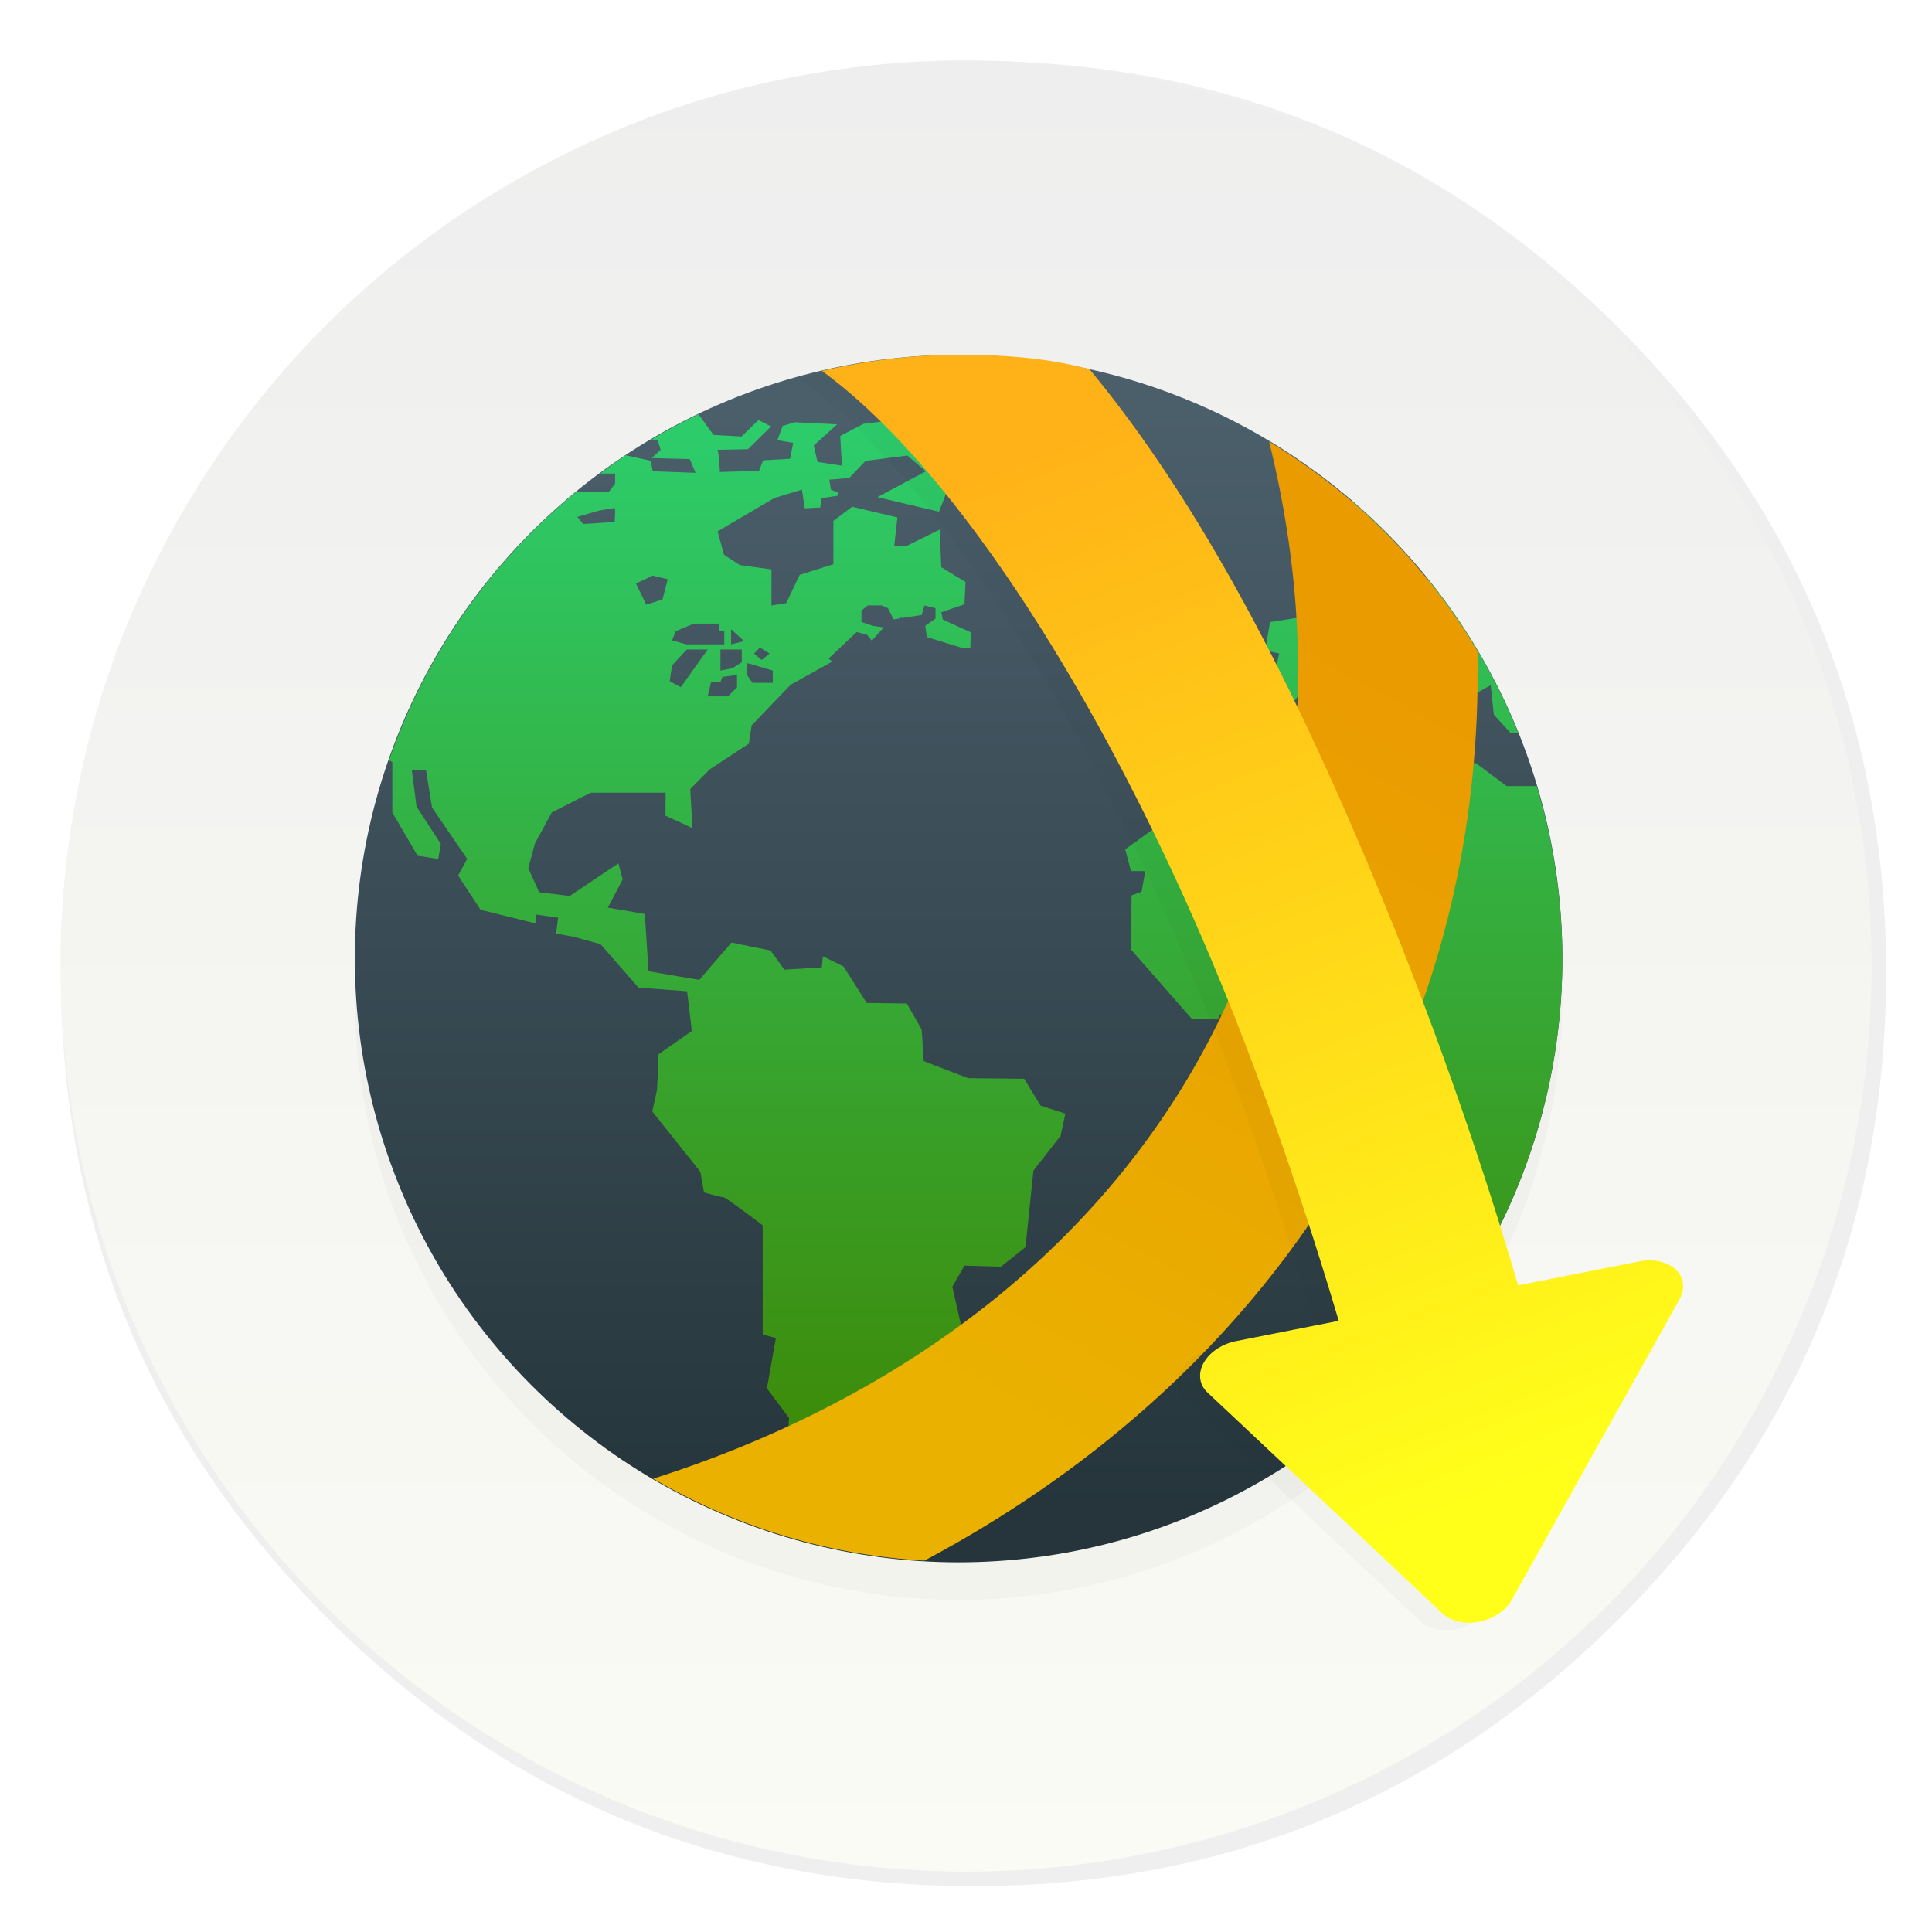 <svg xmlns="http://www.w3.org/2000/svg" width="64" height="64"><defs><linearGradient id="d" x1="30.162" x2="30.162" y1="15.183" y2="51.373" gradientUnits="userSpaceOnUse"><stop offset="0" stop-color="#4b5f6b"/><stop offset="1" stop-color="#25353b"/></linearGradient><linearGradient id="e" x1="30.017" x2="30.017" y1="15.777" y2="52.186" gradientUnits="userSpaceOnUse"><stop offset="0" stop-color="#2dcc6b"/><stop offset="1" stop-color="#3f8500"/></linearGradient><linearGradient id="h" x1="34.354" x2="48.009" y1="16.09" y2="51.238" gradientUnits="userSpaceOnUse"><stop offset="0" stop-color="#ffb217"/><stop offset="1" stop-color="#ffff1a"/></linearGradient><linearGradient id="f" x1="32.358" x2="45.573" y1="48.341" y2="24.123" gradientUnits="userSpaceOnUse"><stop offset="0" stop-color="#eab100"/><stop offset="1" stop-color="#ea9b00"/></linearGradient><linearGradient id="b" x1="33.27" x2="33.27" y1="5.514" y2="62.082" gradientTransform="translate(-3.288 -3.848)scale(1.061)" gradientUnits="userSpaceOnUse"><stop offset="0" stop-color="#eee"/><stop offset="1" stop-color="#fbfbf5"/></linearGradient><filter id="g" width="1.363" height="1.247" x="-.182" y="-.123" color-interpolation-filters="sRGB"><feGaussianBlur stdDeviation="2.16"/></filter><filter id="c" width="1.294" height="1.294" x="-.147" y="-.147" color-interpolation-filters="sRGB"><feGaussianBlur stdDeviation="2.45"/></filter><filter id="a" width="1.072" height="1.072" x="-.036" y="-.036" color-interpolation-filters="sRGB"><feGaussianBlur stdDeviation="14.17"/></filter></defs><path d="M970.43 391.52a515 515 0 0 0-3.653-13.61c-1-3.403-2.001-6.855-3.152-10.508a422 422 0 0 0-5.304-15.862c-6.455-18.263-14.16-36.076-23.167-53.689a475 475 0 0 0-12.309-22.416c-20.315-34.525-45.833-67.249-76.406-97.821-72.653-72.653-157.26-116.74-253.84-132.15a484 484 0 0 0-50.087-5.354c-9.707-.55-19.865-.85-30.122-.85-9.357 0-18.614.25-27.92.75-118.44 6.105-220.46 51.988-306.07 137.6Q40.05 315.96 40.05 511.6c0 130.45 46.134 241.83 138.35 334.04 56.741 56.691 120.64 95.97 191.24 117.64 36.777 11.258 74.855 17.863 114.83 19.965h.4c8.507.45 16.612.7 24.518.7h3.003a583 583 0 0 0 30.122-.8c2.501-.15 4.753-.3 6.955-.45 20.215-1.451 39.929-4.053 58.743-7.706a520 520 0 0 0 23.417-5.154c80.859-20.315 152.26-61.645 214.81-124.19 48.636-48.636 84.462-102.57 107.43-161.92 18.463-47.685 28.67-98.872 30.572-153.61.2-6.054.3-12.259.3-18.514V508.6c-.2-40.68-4.954-79.558-14.31-117.09z" filter="url(#a)" opacity=".25" transform="translate(-.544 -.493)scale(.064)"/><circle cx="32" cy="32" r="30" fill="url(#b)" fill-rule="evenodd" style="paint-order:normal"/><rect width="64" height="64" fill="none" rx="0" ry="0" style="paint-order:stroke fill markers"/><g transform="translate(.942 -1.458)"><circle cx="30.813" cy="34.458" r="20" filter="url(#c)" opacity=".15"/><circle cx="30.813" cy="33.212" r="20" fill="url(#d)"/><path fill="url(#e)" d="M22.198 15.183a20 20 0 0 0-1.565.84h.205l.104.334-.295.275 1.26.035.193.455-1.418-.052-.07-.35-.826-.18a20 20 0 0 0-.846.606h.494v.33l-.217.289h-1.035v-.043a20 20 0 0 0-6.238 8.926l.11.052v1.67l.837 1.436.684.105.088-.492-.807-1.244-.156-1.21h.47l.2 1.245 1.164 1.701-.3.55.741 1.134 1.838.457v-.299l.734.105-.068.526.576.105.893.244 1.26 1.44 1.611.121.156 1.316-1.101.772-.051 1.176-.158.718 1.593 2 .121.684s.578.158.649.158c.07 0 1.295.93 1.295.93v3.613l.437.123-.297 1.666.735.983-.135 1.652.971 1.711 1.238 1.082.066.012 1.198.021.121-.404-.92-.777.053-.387.164-.473.035-.482-.623-.02-.315-.394.518-.5.07-.375-.578-.166.035-.35.822-.125 1.252-.603.42-.772 1.313-1.683-.297-1.317.402-.7 1.207.036.813-.646.264-2.54.9-1.148.158-.738-.822-.264-.543-.89-1.856-.02-1.47-.563-.069-1.05-.492-.86-1.33-.019-.767-1.209-.684-.334-.035.367-1.242.074-.456-.635-1.294-.263-1.069 1.236-1.679-.285-.124-1.899-1.226-.209.492-.93-.141-.536-1.611 1.08-1.014-.123-.36-.795.22-.819.558-1.03 1.288-.653 2.484-.002-.006.76.893.416-.071-1.297.643-.65 1.299-.854.09-.602 1.295-1.35 1.376-.765-.121-.1.932-.88.342.09.158.197.354-.395.085-.037-.386-.055-.395-.132v-.379l.209-.17h.459l.211.092.182.37.224-.034v-.034l.063.022.646-.098.092-.316.367.092v.343l-.34.235.051.375 1.168.361.004.016.27-.024.017-.508-.927-.423-.053-.243.769-.263.034-.739-.803-.49-.053-1.244-1.103.543h-.403l.106-.947-1.5-.356-.621.471v1.434l-1.118.355-.447.936-.486.078V20.32l-1.049-.144-.525-.342-.211-.775 1.877-1.102.918-.279.093.617.512-.025.039-.31.535-.079.01-.107-.23-.096-.053-.33.658-.055.396-.416.022-.029.006.002.121-.125 1.383-.176.611.522-1.603.855 2.041.483.263-.684h.893l.314-.596-.629-.158v-.754l-1.978-.879-1.365.158-.77.405.053.982-.807-.123-.123-.543.772-.703-1.401-.068-.402.12-.174.473.523.09-.103.526-.893.052-.138.35-1.295.037s-.036-.736-.088-.736l1.014-.018.771-.756-.42-.21-.56.544-.928-.052zm21.681 2.9-.636.25-.409.446.094.52.502.07.301.757.865-.35.143 1.012h-.26l-.711-.105-.787.133-.762 1.078-1.09.172-.158.935.461.107-.133.602-1.082-.217-.992.217-.211.553.172 1.162.582.273.977-.006.66-.058.201-.527 1.031-1.342.68.138.668-.605.125.473 1.644 1.113-.201.27-.742-.04.285.405.457.1.533-.223-.011-.645.238-.119-.191-.203-1.098-.613-.287-.815h.912l.291.29.785.68.033.82.815.866.302-1.189.563-.309.105.973.551.605.256-.004a20 20 0 0 0-2.969-5.064l-1.326-.012-.09-.3.789-.403a20 20 0 0 0-1.875-1.87zm-24.462.207c.039 0 0 .46 0 .46l-1.038.066-.197-.236.735-.211s.46-.079.5-.079m1.261 2.236.498.12-.172.67-.539.171-.34-.699zm1.365 1.59h.827v.252h.181v.434h-1.259l-.471-.13.117-.304zm1.233.186.433.394-.433.106zm.953.605.32.201-.257.213-.254-.213zm-2.422.067h.695l-.892 1.248-.367-.198.078-.525zm1.117 0h.707v.42l-.314.203-.393.074zm.879.461h.053l.801.236v.408h-.67l-.184-.265zm-.33.38v.41l-.301.301h-.67l.106-.459.316-.027.065-.158zm20.82 1.737-2.363.183-.732.395h-.938l-.461-.047-1.138.635v1.193l-2.33 1.684.193.72h.473l-.123.682-.332.123-.02 1.79 2.014 2.296h.875l.054-.139h1.575l.453-.42h.894l.488.491 1.333.138-.176 1.774 1.476 2.613-.777 1.49.053.702.611.613v1.687l.805 1.084v.74a20 20 0 0 0 4.613-12.767 20 20 0 0 0-.85-5.713h-.994l-1.023-.764-1.076.106v.658h-.342l-.367-.264-1.868-.474z"/><path fill="url(#f)" d="M41.1 16.091c1.857 7.524.93 14.276-2.031 19.9-3.462 6.576-9.83 11.727-18.37 14.449a20 20 0 0 0 8.981 2.715c6.437-3.423 11.525-8.34 14.7-14.37 2.477-4.706 3.729-10.05 3.622-15.751A20 20 0 0 0 41.1 16.09z"/><path d="M30.058 13.458c-1.56 0-3.07.196-4.527.533 4.674 3.405 9.88 11.851 13.6 21.215 1.342 3.38 2.516 6.87 3.52 10.252l-3.393.67a.989 1.348 74.339 0 0-.909.488.989 1.348 74.339 0 0-.045 1.217l3.897 3.66 3.896 3.665a.989 1.348 74.339 0 0 2.286-.454l2.777-4.978 2.78-4.98a.989 1.348 74.339 0 0-.946-1.288.989 1.348 74.339 0 0-.389.033l-4.011.793a132 132 0 0 0-3.887-11.293c-2.804-7.06-6.141-14.03-10.316-19.059-1.38-.363-2.731-.474-4.33-.474z" filter="url(#g)" opacity=".15"/><path fill="url(#h)" d="M30.812 13.212c-1.56 0-3.07.196-4.527.533 4.674 3.405 9.88 11.851 13.6 21.215 1.342 3.38 2.516 6.87 3.52 10.252l-3.393.67a.989 1.348 74.339 0 0-.909.488.989 1.348 74.339 0 0-.045 1.217l3.897 3.66 3.896 3.665a.989 1.348 74.339 0 0 2.286-.454l2.777-4.978 2.78-4.98a.989 1.348 74.339 0 0-.946-1.288.989 1.348 74.339 0 0-.389.033l-4.011.793a132 132 0 0 0-3.887-11.293c-2.804-7.06-6.141-14.03-10.316-19.059-1.38-.363-2.731-.474-4.33-.474z"/></g></svg>